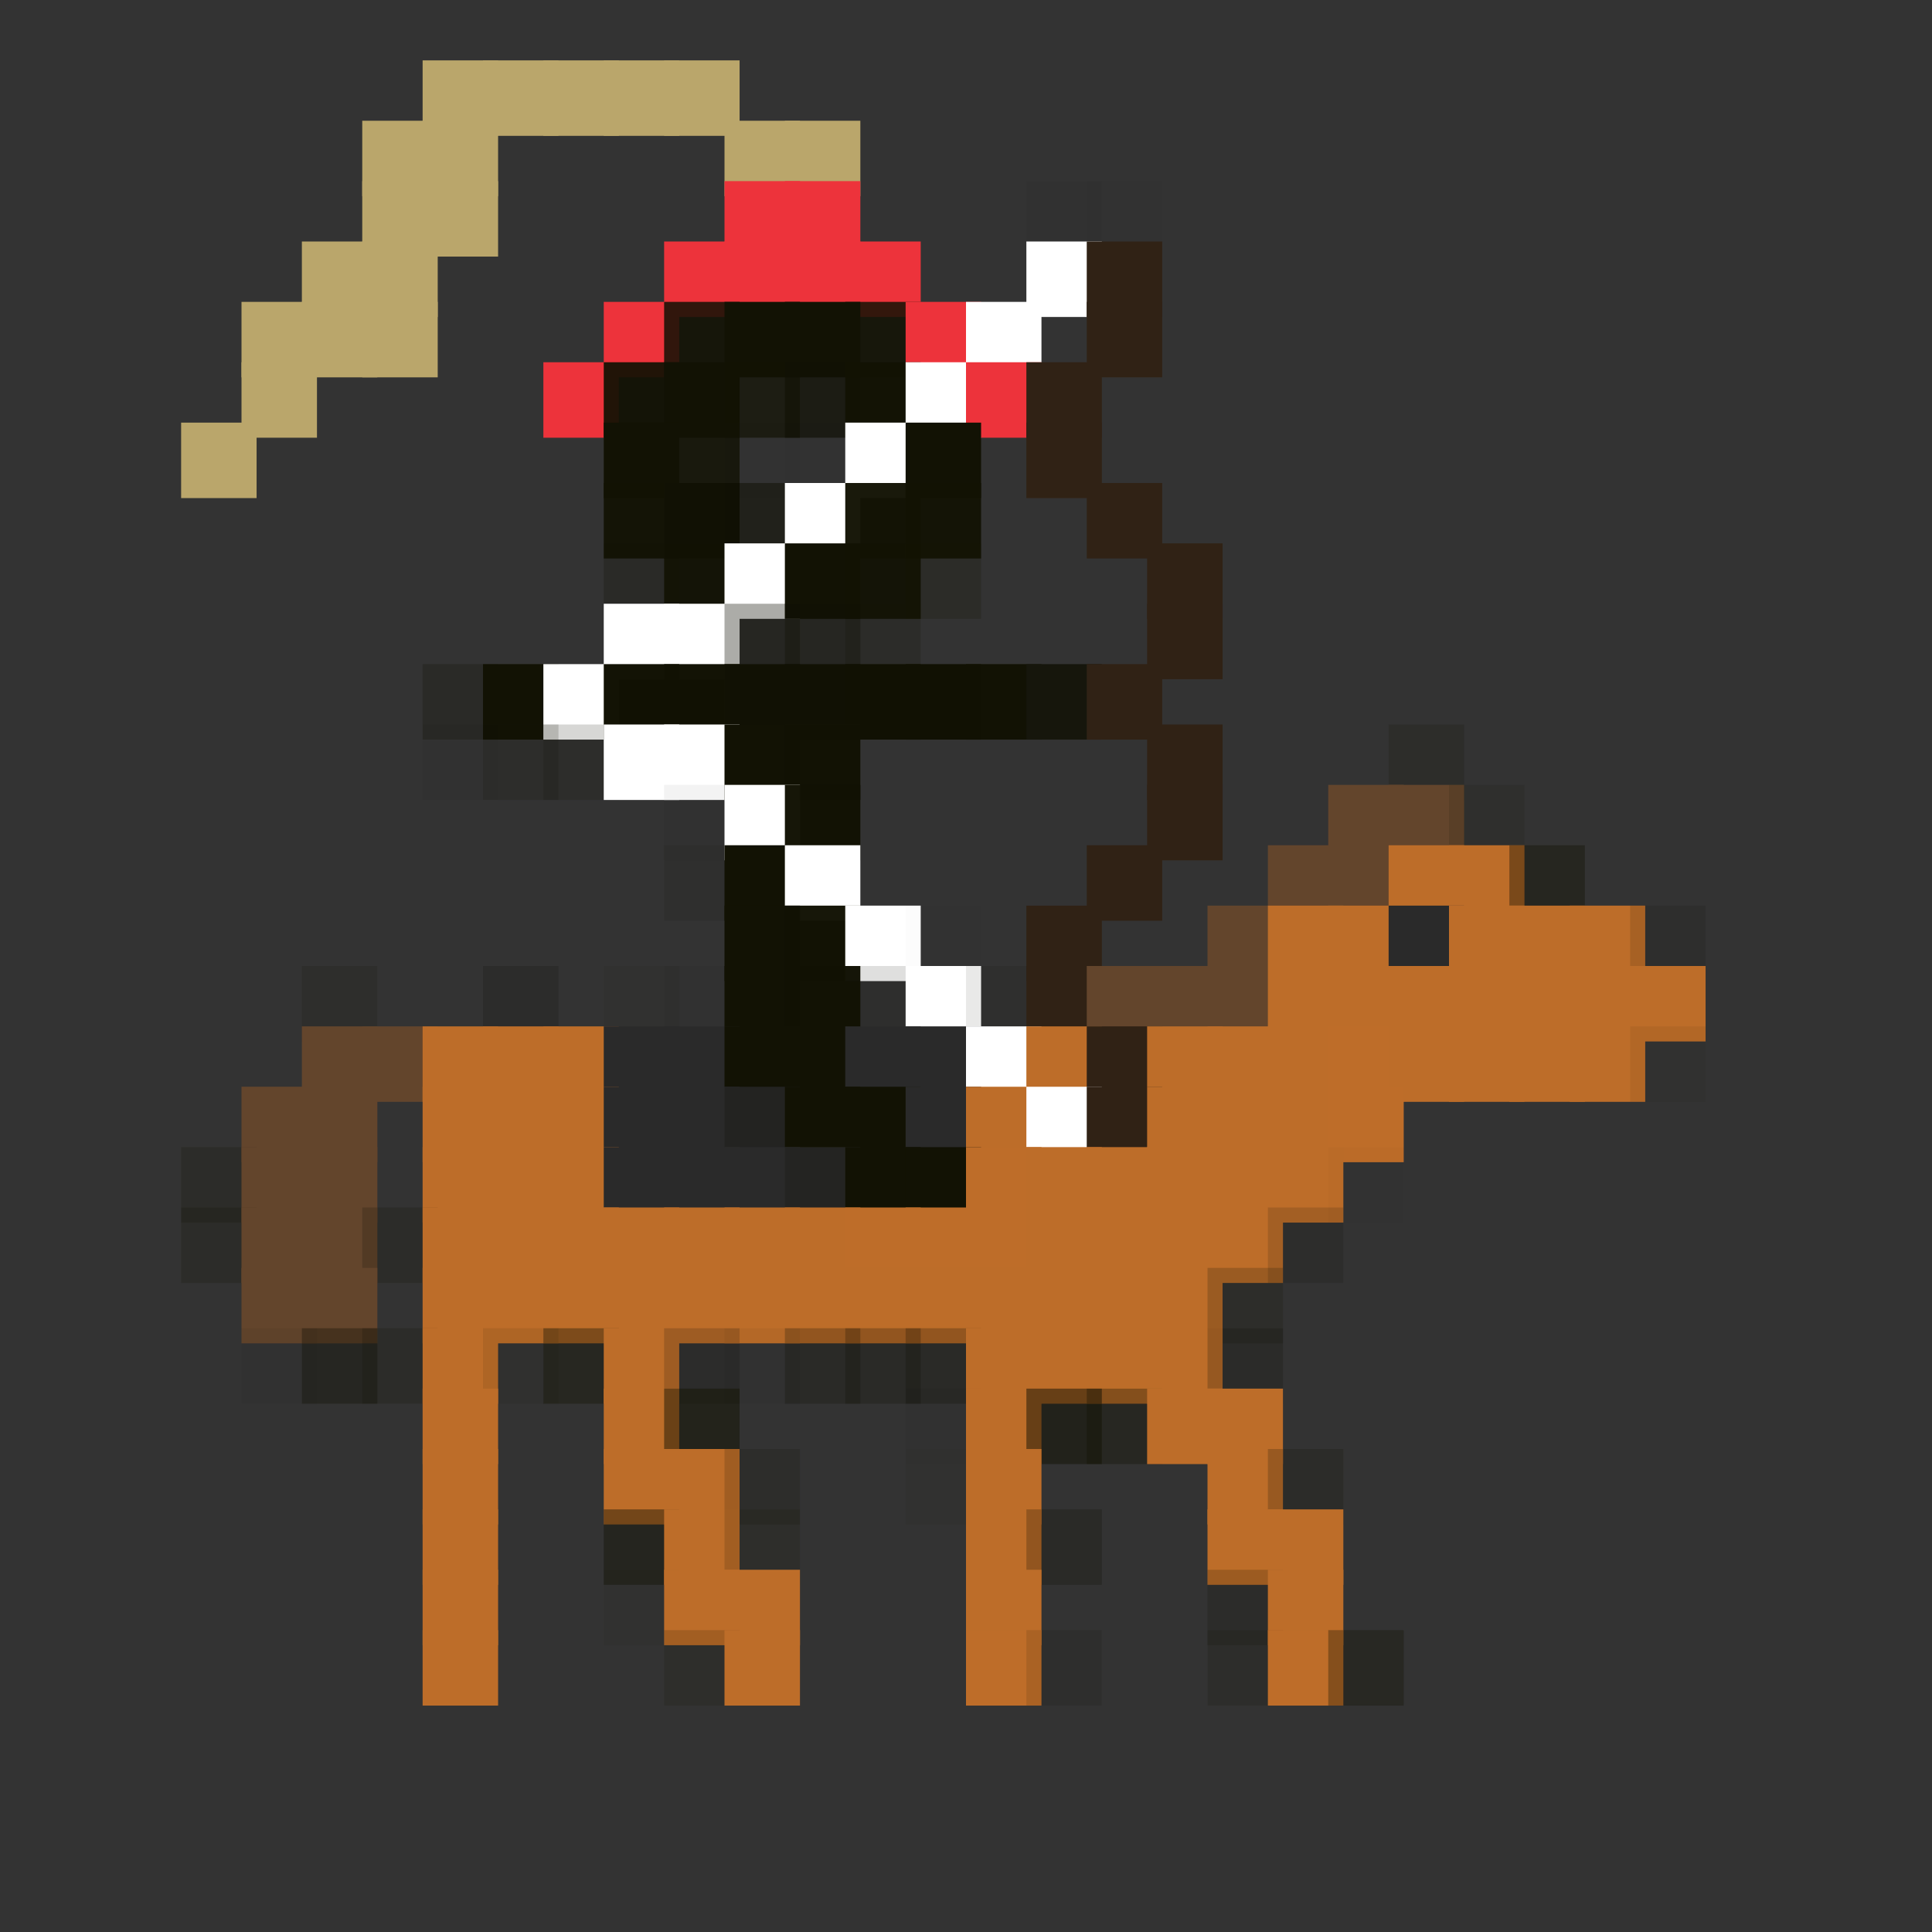 <?xml version="1.0" encoding="utf-8" ?>
<svg baseProfile="full" height="128px" version="1.1" width="128px" xmlns="http://www.w3.org/2000/svg" xmlns:ev="http://www.w3.org/2001/xml-events" xmlns:xlink="http://www.w3.org/1999/xlink"><rect width="100%" height="100%" fill="#333333" stroke="none"/><defs /><rect fill="rgb(186,166,107)" height="5px" width="5px" x="28px" y="4px" /><rect fill="rgb(186,166,107)" height="5px" width="5px" x="32px" y="4px" /><rect fill="rgb(186,166,107)" height="5px" width="5px" x="36px" y="4px" /><rect fill="rgb(186,166,107)" height="5px" width="5px" x="40px" y="4px" /><rect fill="rgb(186,166,107)" height="5px" width="5px" x="44px" y="4px" /><rect fill="rgb(186,166,107)" height="5px" width="5px" x="24px" y="8px" /><rect fill="rgb(186,166,107)" height="5px" width="5px" x="28px" y="8px" /><rect fill="rgb(186,166,107)" height="5px" width="5px" x="48px" y="8px" /><rect fill="rgb(186,166,107)" height="5px" width="5px" x="52px" y="8px" /><rect fill="rgb(186,166,107)" height="5px" width="5px" x="24px" y="12px" /><rect fill="rgb(186,166,107)" height="5px" width="5px" x="28px" y="12px" /><rect fill="rgb(237,51,59)" height="5px" width="5px" x="48px" y="12px" /><rect fill="rgb(237,51,59)" height="5px" width="5px" x="52px" y="12px" /><rect fill="rgb(36,36,36)" height="5px" opacity="0.055" width="5px" x="68px" y="12px" /><rect fill="rgb(32,32,32)" height="5px" opacity="0.031" width="5px" x="72px" y="12px" /><rect fill="rgb(186,166,107)" height="5px" width="5px" x="20px" y="16px" /><rect fill="rgb(186,166,107)" height="5px" width="5px" x="24px" y="16px" /><rect fill="rgb(237,51,59)" height="5px" width="5px" x="44px" y="16px" /><rect fill="rgb(237,51,59)" height="5px" width="5px" x="48px" y="16px" /><rect fill="rgb(237,51,59)" height="5px" width="5px" x="52px" y="16px" /><rect fill="rgb(237,51,59)" height="5px" width="5px" x="56px" y="16px" /><rect fill="rgb(255,255,255)" height="5px" width="5px" x="68px" y="16px" /><rect fill="rgb(48,34,21)" height="5px" width="5px" x="72px" y="16px" /><rect fill="rgb(186,166,107)" height="5px" width="5px" x="16px" y="20px" /><rect fill="rgb(186,166,107)" height="5px" width="5px" x="20px" y="20px" /><rect fill="rgb(186,166,107)" height="5px" width="5px" x="24px" y="20px" /><rect fill="rgb(237,51,59)" height="5px" width="5px" x="40px" y="20px" /><rect fill="rgb(18,18,4)" height="5px" opacity="0.855" width="5px" x="44px" y="20px" /><rect fill="rgb(18,18,4)" height="5px" width="5px" x="48px" y="20px" /><rect fill="rgb(18,18,4)" height="5px" width="5px" x="52px" y="20px" /><rect fill="rgb(18,18,4)" height="5px" opacity="0.847" width="5px" x="56px" y="20px" /><rect fill="rgb(237,51,59)" height="5px" width="5px" x="60px" y="20px" /><rect fill="rgb(255,255,255)" height="5px" width="5px" x="64px" y="20px" /><rect fill="rgb(48,34,21)" height="5px" width="5px" x="72px" y="20px" /><rect fill="rgb(186,166,107)" height="5px" width="5px" x="16px" y="24px" /><rect fill="rgb(237,51,59)" height="5px" width="5px" x="36px" y="24px" /><rect fill="rgb(18,18,4)" height="5px" opacity="0.929" width="5px" x="40px" y="24px" /><rect fill="rgb(18,18,4)" height="5px" width="5px" x="44px" y="24px" /><rect fill="rgb(18,18,4)" height="5px" opacity="0.671" width="5px" x="48px" y="24px" /><rect fill="rgb(18,18,5)" height="5px" opacity="0.659" width="5px" x="52px" y="24px" /><rect fill="rgb(18,18,4)" height="5px" opacity="0.961" width="5px" x="56px" y="24px" /><rect fill="rgb(255,255,255)" height="5px" width="5px" x="60px" y="24px" /><rect fill="rgb(237,51,59)" height="5px" width="5px" x="64px" y="24px" /><rect fill="rgb(48,34,21)" height="5px" width="5px" x="68px" y="24px" /><rect fill="rgb(186,166,107)" height="5px" width="5px" x="12px" y="28px" /><rect fill="rgb(18,18,4)" height="5px" width="5px" x="40px" y="28px" /><rect fill="rgb(19,19,4)" height="5px" opacity="0.808" width="5px" x="44px" y="28px" /><rect fill="rgb(32,32,0)" height="5px" opacity="0.031" width="5px" x="48px" y="28px" /><rect fill="rgb(0,0,0)" height="5px" opacity="0.027" width="5px" x="52px" y="28px" /><rect fill="rgb(255,255,255)" height="5px" width="5px" x="56px" y="28px" /><rect fill="rgb(18,18,4)" height="5px" width="5px" x="60px" y="28px" /><rect fill="rgb(48,34,21)" height="5px" width="5px" x="68px" y="28px" /><rect fill="rgb(18,18,4)" height="5px" opacity="0.949" width="5px" x="40px" y="32px" /><rect fill="rgb(18,18,4)" height="5px" opacity="0.996" width="5px" x="44px" y="32px" /><rect fill="rgb(17,17,4)" height="5px" opacity="0.518" width="5px" x="48px" y="32px" /><rect fill="rgb(255,255,255)" height="5px" width="5px" x="52px" y="32px" /><rect fill="rgb(18,18,4)" height="5px" opacity="0.965" width="5px" x="56px" y="32px" /><rect fill="rgb(18,18,4)" height="5px" opacity="0.949" width="5px" x="60px" y="32px" /><rect fill="rgb(48,34,21)" height="5px" width="5px" x="72px" y="32px" /><rect fill="rgb(19,19,4)" height="5px" opacity="0.259" width="5px" x="40px" y="36px" /><rect fill="rgb(18,18,4)" height="5px" opacity="0.914" width="5px" x="44px" y="36px" /><rect fill="rgb(255,255,255)" height="5px" width="5px" x="48px" y="36px" /><rect fill="rgb(18,18,4)" height="5px" width="5px" x="52px" y="36px" /><rect fill="rgb(18,18,4)" height="5px" opacity="0.914" width="5px" x="56px" y="36px" /><rect fill="rgb(18,18,4)" height="5px" opacity="0.224" width="5px" x="60px" y="36px" /><rect fill="rgb(48,34,21)" height="5px" width="5px" x="76px" y="36px" /><rect fill="rgb(255,255,255)" height="5px" width="5px" x="40px" y="40px" /><rect fill="rgb(255,255,255)" height="5px" width="5px" x="44px" y="40px" /><rect fill="rgb(17,17,3)" height="5px" opacity="0.345" width="5px" x="48px" y="40px" /><rect fill="rgb(17,17,3)" height="5px" opacity="0.345" width="5px" x="52px" y="40px" /><rect fill="rgb(19,19,5)" height="5px" opacity="0.216" width="5px" x="56px" y="40px" /><rect fill="rgb(48,34,21)" height="5px" width="5px" x="76px" y="40px" /><rect fill="rgb(16,16,4)" height="5px" opacity="0.243" width="5px" x="28px" y="44px" /><rect fill="rgb(18,18,4)" height="5px" opacity="0.976" width="5px" x="32px" y="44px" /><rect fill="rgb(255,255,255)" height="5px" width="5px" x="36px" y="44px" /><rect fill="rgb(18,18,4)" height="5px" opacity="0.992" width="5px" x="40px" y="44px" /><rect fill="rgb(18,18,4)" height="5px" opacity="0.992" width="5px" x="44px" y="44px" /><rect fill="rgb(18,18,4)" height="5px" opacity="0.996" width="5px" x="48px" y="44px" /><rect fill="rgb(18,18,4)" height="5px" opacity="0.996" width="5px" x="52px" y="44px" /><rect fill="rgb(18,18,4)" height="5px" opacity="0.992" width="5px" x="56px" y="44px" /><rect fill="rgb(18,18,4)" height="5px" opacity="0.992" width="5px" x="60px" y="44px" /><rect fill="rgb(18,18,4)" height="5px" opacity="0.976" width="5px" x="64px" y="44px" /><rect fill="rgb(22,22,12)" height="5px" width="5px" x="68px" y="44px" /><rect fill="rgb(48,34,21)" height="5px" width="5px" x="72px" y="44px" /><rect fill="rgb(21,21,0)" height="5px" opacity="0.047" width="5px" x="28px" y="48px" /><rect fill="rgb(18,18,6)" height="5px" opacity="0.169" width="5px" x="32px" y="48px" /><rect fill="rgb(18,18,6)" height="5px" opacity="0.169" width="5px" x="36px" y="48px" /><rect fill="rgb(255,255,255)" height="5px" width="5px" x="40px" y="48px" /><rect fill="rgb(255,255,255)" height="5px" width="5px" x="44px" y="48px" /><rect fill="rgb(18,18,4)" height="5px" width="5px" x="48px" y="48px" /><rect fill="rgb(18,18,4)" height="5px" opacity="0.988" width="5px" x="52px" y="48px" /><rect fill="rgb(48,34,21)" height="5px" width="5px" x="76px" y="48px" /><rect fill="rgb(20,20,5)" height="5px" opacity="0.204" width="5px" x="92px" y="48px" /><rect fill="rgb(0,0,0)" height="5px" opacity="0.008" width="5px" x="96px" y="48px" /><rect fill="rgb(21,21,0)" height="5px" opacity="0.047" width="5px" x="44px" y="52px" /><rect fill="rgb(255,255,255)" height="5px" width="5px" x="48px" y="52px" /><rect fill="rgb(18,18,4)" height="5px" opacity="0.98" width="5px" x="52px" y="52px" /><rect fill="rgb(48,34,21)" height="5px" width="5px" x="76px" y="52px" /><rect fill="rgb(99,69,44)" height="5px" width="5px" x="88px" y="52px" /><rect fill="rgb(99,69,44)" height="5px" width="5px" x="92px" y="52px" /><rect fill="rgb(17,17,0)" height="5px" opacity="0.118" width="5px" x="96px" y="52px" /><rect fill="rgb(22,22,0)" height="5px" opacity="0.09" width="5px" x="44px" y="56px" /><rect fill="rgb(18,18,4)" height="5px" width="5px" x="48px" y="56px" /><rect fill="rgb(255,255,255)" height="5px" width="5px" x="52px" y="56px" /><rect fill="rgb(48,34,21)" height="5px" width="5px" x="72px" y="56px" /><rect fill="rgb(99,69,44)" height="5px" width="5px" x="84px" y="56px" /><rect fill="rgb(99,69,44)" height="5px" width="5px" x="88px" y="56px" /><rect fill="rgb(189,109,41)" height="5px" width="5px" x="92px" y="56px" /><rect fill="rgb(189,109,41)" height="5px" width="5px" x="96px" y="56px" /><rect fill="rgb(18,18,5)" height="5px" opacity="0.392" width="5px" x="100px" y="56px" /><rect fill="rgb(18,18,4)" height="5px" width="5px" x="48px" y="60px" /><rect fill="rgb(18,18,4)" height="5px" opacity="0.976" width="5px" x="52px" y="60px" /><rect fill="rgb(255,255,255)" height="5px" width="5px" x="56px" y="60px" /><rect fill="rgb(0,0,0)" height="5px" opacity="0.012" width="5px" x="60px" y="60px" /><rect fill="rgb(48,34,21)" height="5px" width="5px" x="68px" y="60px" /><rect fill="rgb(99,69,44)" height="5px" width="5px" x="80px" y="60px" /><rect fill="rgb(189,109,41)" height="5px" width="5px" x="84px" y="60px" /><rect fill="rgb(189,109,41)" height="5px" width="5px" x="88px" y="60px" /><rect fill="rgb(42,42,42)" height="5px" width="5px" x="92px" y="60px" /><rect fill="rgb(189,109,41)" height="5px" width="5px" x="96px" y="60px" /><rect fill="rgb(189,109,41)" height="5px" width="5px" x="100px" y="60px" /><rect fill="rgb(189,109,41)" height="5px" width="5px" x="104px" y="60px" /><rect fill="rgb(16,16,0)" height="5px" opacity="0.122" width="5px" x="108px" y="60px" /><rect fill="rgb(15,15,7)" height="5px" opacity="0.137" width="5px" x="20px" y="64px" /><rect fill="rgb(17,17,6)" height="5px" opacity="0.173" width="5px" x="32px" y="64px" /><rect fill="rgb(16,16,0)" height="5px" opacity="0.063" width="5px" x="40px" y="64px" /><rect fill="rgb(28,28,0)" height="5px" opacity="0.035" width="5px" x="44px" y="64px" /><rect fill="rgb(18,18,4)" height="5px" width="5px" x="48px" y="64px" /><rect fill="rgb(18,18,4)" height="5px" opacity="0.98" width="5px" x="52px" y="64px" /><rect fill="rgb(15,15,8)" height="5px" opacity="0.133" width="5px" x="56px" y="64px" /><rect fill="rgb(255,255,255)" height="5px" width="5px" x="60px" y="64px" /><rect fill="rgb(22,22,0)" height="5px" opacity="0.09" width="5px" x="64px" y="64px" /><rect fill="rgb(48,34,21)" height="5px" width="5px" x="68px" y="64px" /><rect fill="rgb(99,69,44)" height="5px" width="5px" x="72px" y="64px" /><rect fill="rgb(99,69,44)" height="5px" width="5px" x="76px" y="64px" /><rect fill="rgb(99,69,44)" height="5px" width="5px" x="80px" y="64px" /><rect fill="rgb(189,109,41)" height="5px" width="5px" x="84px" y="64px" /><rect fill="rgb(189,109,41)" height="5px" width="5px" x="88px" y="64px" /><rect fill="rgb(189,109,41)" height="5px" width="5px" x="92px" y="64px" /><rect fill="rgb(189,109,41)" height="5px" width="5px" x="96px" y="64px" /><rect fill="rgb(189,109,41)" height="5px" width="5px" x="100px" y="64px" /><rect fill="rgb(189,109,41)" height="5px" width="5px" x="104px" y="64px" /><rect fill="rgb(189,109,41)" height="5px" width="5px" x="108px" y="64px" /><rect fill="rgb(99,69,44)" height="5px" width="5px" x="20px" y="68px" /><rect fill="rgb(99,69,44)" height="5px" width="5px" x="24px" y="68px" /><rect fill="rgb(189,109,41)" height="5px" width="5px" x="28px" y="68px" /><rect fill="rgb(189,109,41)" height="5px" width="5px" x="32px" y="68px" /><rect fill="rgb(189,109,41)" height="5px" width="5px" x="36px" y="68px" /><rect fill="rgb(42,42,42)" height="5px" width="5px" x="40px" y="68px" /><rect fill="rgb(42,42,42)" height="5px" width="5px" x="44px" y="68px" /><rect fill="rgb(18,18,4)" height="5px" width="5px" x="48px" y="68px" /><rect fill="rgb(18,18,4)" height="5px" width="5px" x="52px" y="68px" /><rect fill="rgb(42,42,42)" height="5px" width="5px" x="56px" y="68px" /><rect fill="rgb(42,42,42)" height="5px" width="5px" x="60px" y="68px" /><rect fill="rgb(255,255,255)" height="5px" width="5px" x="64px" y="68px" /><rect fill="rgb(189,109,41)" height="5px" width="5px" x="68px" y="68px" /><rect fill="rgb(48,34,21)" height="5px" width="5px" x="72px" y="68px" /><rect fill="rgb(189,109,41)" height="5px" width="5px" x="76px" y="68px" /><rect fill="rgb(189,109,41)" height="5px" width="5px" x="80px" y="68px" /><rect fill="rgb(189,109,41)" height="5px" width="5px" x="84px" y="68px" /><rect fill="rgb(190,109,41)" height="5px" width="5px" x="88px" y="68px" /><rect fill="rgb(189,109,41)" height="5px" width="5px" x="92px" y="68px" /><rect fill="rgb(189,109,41)" height="5px" width="5px" x="96px" y="68px" /><rect fill="rgb(189,109,41)" height="5px" width="5px" x="100px" y="68px" /><rect fill="rgb(189,109,41)" height="5px" width="5px" x="104px" y="68px" /><rect fill="rgb(16,16,0)" height="5px" opacity="0.063" width="5px" x="108px" y="68px" /><rect fill="rgb(99,69,44)" height="5px" width="5px" x="16px" y="72px" /><rect fill="rgb(99,69,44)" height="5px" width="5px" x="20px" y="72px" /><rect fill="rgb(189,109,41)" height="5px" width="5px" x="28px" y="72px" /><rect fill="rgb(189,109,41)" height="5px" width="5px" x="32px" y="72px" /><rect fill="rgb(189,109,41)" height="5px" width="5px" x="36px" y="72px" /><rect fill="rgb(42,42,42)" height="5px" width="5px" x="40px" y="72px" /><rect fill="rgb(42,42,42)" height="5px" width="5px" x="44px" y="72px" /><rect fill="rgb(35,35,33)" height="5px" width="5px" x="48px" y="72px" /><rect fill="rgb(18,18,4)" height="5px" width="5px" x="52px" y="72px" /><rect fill="rgb(18,18,4)" height="5px" width="5px" x="56px" y="72px" /><rect fill="rgb(42,42,42)" height="5px" width="5px" x="60px" y="72px" /><rect fill="rgb(189,109,41)" height="5px" width="5px" x="64px" y="72px" /><rect fill="rgb(255,255,255)" height="5px" width="5px" x="68px" y="72px" /><rect fill="rgb(48,34,21)" height="5px" width="5px" x="72px" y="72px" /><rect fill="rgb(189,109,41)" height="5px" width="5px" x="76px" y="72px" /><rect fill="rgb(189,109,41)" height="5px" width="5px" x="80px" y="72px" /><rect fill="rgb(189,109,41)" height="5px" width="5px" x="84px" y="72px" /><rect fill="rgb(190,109,41)" height="5px" width="5px" x="88px" y="72px" /><rect fill="rgb(20,20,5)" height="5px" opacity="0.196" width="5px" x="12px" y="76px" /><rect fill="rgb(99,69,44)" height="5px" width="5px" x="16px" y="76px" /><rect fill="rgb(99,69,44)" height="5px" width="5px" x="20px" y="76px" /><rect fill="rgb(189,109,41)" height="5px" width="5px" x="28px" y="76px" /><rect fill="rgb(189,109,41)" height="5px" width="5px" x="32px" y="76px" /><rect fill="rgb(189,109,41)" height="5px" width="5px" x="36px" y="76px" /><rect fill="rgb(42,42,42)" height="5px" width="5px" x="40px" y="76px" /><rect fill="rgb(42,42,42)" height="5px" width="5px" x="44px" y="76px" /><rect fill="rgb(42,42,42)" height="5px" width="5px" x="48px" y="76px" /><rect fill="rgb(36,36,34)" height="5px" width="5px" x="52px" y="76px" /><rect fill="rgb(18,18,4)" height="5px" width="5px" x="56px" y="76px" /><rect fill="rgb(18,18,4)" height="5px" width="5px" x="60px" y="76px" /><rect fill="rgb(190,109,41)" height="5px" width="5px" x="64px" y="76px" /><rect fill="rgb(189,109,41)" height="5px" width="5px" x="68px" y="76px" /><rect fill="rgb(189,109,41)" height="5px" width="5px" x="72px" y="76px" /><rect fill="rgb(189,109,41)" height="5px" width="5px" x="76px" y="76px" /><rect fill="rgb(189,109,41)" height="5px" width="5px" x="80px" y="76px" /><rect fill="rgb(189,109,41)" height="5px" width="5px" x="84px" y="76px" /><rect fill="rgb(0,0,0)" height="5px" opacity="0.016" width="5px" x="88px" y="76px" /><rect fill="rgb(20,20,5)" height="5px" opacity="0.196" width="5px" x="12px" y="80px" /><rect fill="rgb(99,69,44)" height="5px" width="5px" x="16px" y="80px" /><rect fill="rgb(99,69,44)" height="5px" width="5px" x="20px" y="80px" /><rect fill="rgb(19,19,5)" height="5px" opacity="0.216" width="5px" x="24px" y="80px" /><rect fill="rgb(189,109,41)" height="5px" width="5px" x="28px" y="80px" /><rect fill="rgb(189,109,41)" height="5px" width="5px" x="32px" y="80px" /><rect fill="rgb(189,109,41)" height="5px" width="5px" x="36px" y="80px" /><rect fill="rgb(189,109,41)" height="5px" width="5px" x="40px" y="80px" /><rect fill="rgb(189,109,41)" height="5px" width="5px" x="44px" y="80px" /><rect fill="rgb(189,109,41)" height="5px" width="5px" x="48px" y="80px" /><rect fill="rgb(189,109,41)" height="5px" width="5px" x="52px" y="80px" /><rect fill="rgb(190,109,41)" height="5px" width="5px" x="56px" y="80px" /><rect fill="rgb(190,109,41)" height="5px" width="5px" x="60px" y="80px" /><rect fill="rgb(190,109,41)" height="5px" width="5px" x="64px" y="80px" /><rect fill="rgb(189,109,41)" height="5px" width="5px" x="68px" y="80px" /><rect fill="rgb(189,109,41)" height="5px" width="5px" x="72px" y="80px" /><rect fill="rgb(189,109,41)" height="5px" width="5px" x="76px" y="80px" /><rect fill="rgb(189,109,41)" height="5px" width="5px" x="80px" y="80px" /><rect fill="rgb(20,20,7)" height="5px" opacity="0.149" width="5px" x="84px" y="80px" /><rect fill="rgb(99,69,44)" height="5px" width="5px" x="16px" y="84px" /><rect fill="rgb(99,69,44)" height="5px" width="5px" x="20px" y="84px" /><rect fill="rgb(189,109,41)" height="5px" width="5px" x="28px" y="84px" /><rect fill="rgb(189,109,41)" height="5px" width="5px" x="32px" y="84px" /><rect fill="rgb(189,109,41)" height="5px" width="5px" x="36px" y="84px" /><rect fill="rgb(189,109,41)" height="5px" width="5px" x="40px" y="84px" /><rect fill="rgb(189,109,41)" height="5px" width="5px" x="44px" y="84px" /><rect fill="rgb(189,109,41)" height="5px" width="5px" x="48px" y="84px" /><rect fill="rgb(189,109,41)" height="5px" width="5px" x="52px" y="84px" /><rect fill="rgb(189,109,41)" height="5px" width="5px" x="56px" y="84px" /><rect fill="rgb(189,109,41)" height="5px" width="5px" x="60px" y="84px" /><rect fill="rgb(189,109,41)" height="5px" width="5px" x="64px" y="84px" /><rect fill="rgb(189,109,41)" height="5px" width="5px" x="68px" y="84px" /><rect fill="rgb(189,109,41)" height="5px" width="5px" x="72px" y="84px" /><rect fill="rgb(189,109,41)" height="5px" width="5px" x="76px" y="84px" /><rect fill="rgb(20,20,5)" height="5px" opacity="0.204" width="5px" x="80px" y="84px" /><rect fill="rgb(21,21,0)" height="5px" opacity="0.047" width="5px" x="16px" y="88px" /><rect fill="rgb(17,17,3)" height="5px" opacity="0.345" width="5px" x="20px" y="88px" /><rect fill="rgb(19,19,5)" height="5px" opacity="0.212" width="5px" x="24px" y="88px" /><rect fill="rgb(189,109,41)" height="5px" width="5px" x="28px" y="88px" /><rect fill="rgb(23,23,0)" height="5px" opacity="0.086" width="5px" x="32px" y="88px" /><rect fill="rgb(19,19,5)" height="5px" opacity="0.376" width="5px" x="36px" y="88px" /><rect fill="rgb(189,109,41)" height="5px" width="5px" x="40px" y="88px" /><rect fill="rgb(17,17,6)" height="5px" opacity="0.173" width="5px" x="44px" y="88px" /><rect fill="rgb(21,21,0)" height="5px" opacity="0.047" width="5px" x="48px" y="88px" /><rect fill="rgb(16,16,4)" height="5px" opacity="0.243" width="5px" x="52px" y="88px" /><rect fill="rgb(16,16,4)" height="5px" opacity="0.243" width="5px" x="56px" y="88px" /><rect fill="rgb(16,16,4)" height="5px" opacity="0.243" width="5px" x="60px" y="88px" /><rect fill="rgb(189,109,41)" height="5px" width="5px" x="64px" y="88px" /><rect fill="rgb(189,109,41)" height="5px" width="5px" x="68px" y="88px" /><rect fill="rgb(189,109,41)" height="5px" width="5px" x="72px" y="88px" /><rect fill="rgb(189,109,41)" height="5px" width="5px" x="76px" y="88px" /><rect fill="rgb(18,18,5)" height="5px" opacity="0.22" width="5px" x="80px" y="88px" /><rect fill="rgb(189,109,41)" height="5px" width="5px" x="28px" y="92px" /><rect fill="rgb(189,109,41)" height="5px" width="5px" x="40px" y="92px" /><rect fill="rgb(19,19,4)" height="5px" opacity="0.486" width="5px" x="44px" y="92px" /><rect fill="rgb(21,21,0)" height="5px" opacity="0.047" width="5px" x="60px" y="92px" /><rect fill="rgb(189,109,41)" height="5px" width="5px" x="64px" y="92px" /><rect fill="rgb(18,18,4)" height="5px" opacity="0.502" width="5px" x="68px" y="92px" /><rect fill="rgb(18,18,3)" height="5px" opacity="0.325" width="5px" x="72px" y="92px" /><rect fill="rgb(189,109,41)" height="5px" width="5px" x="76px" y="92px" /><rect fill="rgb(189,109,41)" height="5px" width="5px" x="80px" y="92px" /><rect fill="rgb(189,109,41)" height="5px" width="5px" x="28px" y="96px" /><rect fill="rgb(189,109,41)" height="5px" width="5px" x="40px" y="96px" /><rect fill="rgb(189,109,41)" height="5px" width="5px" x="44px" y="96px" /><rect fill="rgb(18,18,6)" height="5px" opacity="0.165" width="5px" x="48px" y="96px" /><rect fill="rgb(20,20,0)" height="5px" opacity="0.051" width="5px" x="60px" y="96px" /><rect fill="rgb(189,109,41)" height="5px" width="5px" x="64px" y="96px" /><rect fill="rgb(189,109,41)" height="5px" width="5px" x="80px" y="96px" /><rect fill="rgb(19,19,5)" height="5px" opacity="0.216" width="5px" x="84px" y="96px" /><rect fill="rgb(189,109,41)" height="5px" width="5px" x="28px" y="100px" /><rect fill="rgb(19,19,5)" height="5px" opacity="0.431" width="5px" x="40px" y="100px" /><rect fill="rgb(189,109,41)" height="5px" width="5px" x="44px" y="100px" /><rect fill="rgb(19,19,6)" height="5px" opacity="0.161" width="5px" x="48px" y="100px" /><rect fill="rgb(189,109,41)" height="5px" width="5px" x="64px" y="100px" /><rect fill="rgb(16,16,4)" height="5px" opacity="0.243" width="5px" x="68px" y="100px" /><rect fill="rgb(189,109,41)" height="5px" width="5px" x="80px" y="100px" /><rect fill="rgb(189,109,41)" height="5px" width="5px" x="84px" y="100px" /><rect fill="rgb(189,109,41)" height="5px" width="5px" x="28px" y="104px" /><rect fill="rgb(16,16,0)" height="5px" opacity="0.063" width="5px" x="40px" y="104px" /><rect fill="rgb(189,109,41)" height="5px" width="5px" x="44px" y="104px" /><rect fill="rgb(189,109,41)" height="5px" width="5px" x="48px" y="104px" /><rect fill="rgb(189,109,41)" height="5px" width="5px" x="64px" y="104px" /><rect fill="rgb(16,16,5)" height="5px" opacity="0.184" width="5px" x="80px" y="104px" /><rect fill="rgb(189,109,41)" height="5px" width="5px" x="84px" y="104px" /><rect fill="rgb(189,109,41)" height="5px" width="5px" x="28px" y="108px" /><rect fill="rgb(19,19,6)" height="5px" opacity="0.161" width="5px" x="44px" y="108px" /><rect fill="rgb(189,109,41)" height="5px" width="5px" x="48px" y="108px" /><rect fill="rgb(190,109,41)" height="5px" width="5px" x="64px" y="108px" /><rect fill="rgb(18,18,0)" height="5px" opacity="0.11" width="5px" x="68px" y="108px" /><rect fill="rgb(18,18,6)" height="5px" opacity="0.169" width="5px" x="80px" y="108px" /><rect fill="rgb(190,109,41)" height="5px" width="5px" x="84px" y="108px" /><rect fill="rgb(18,18,3)" height="5px" opacity="0.333" width="5px" x="88px" y="108px" /></svg>